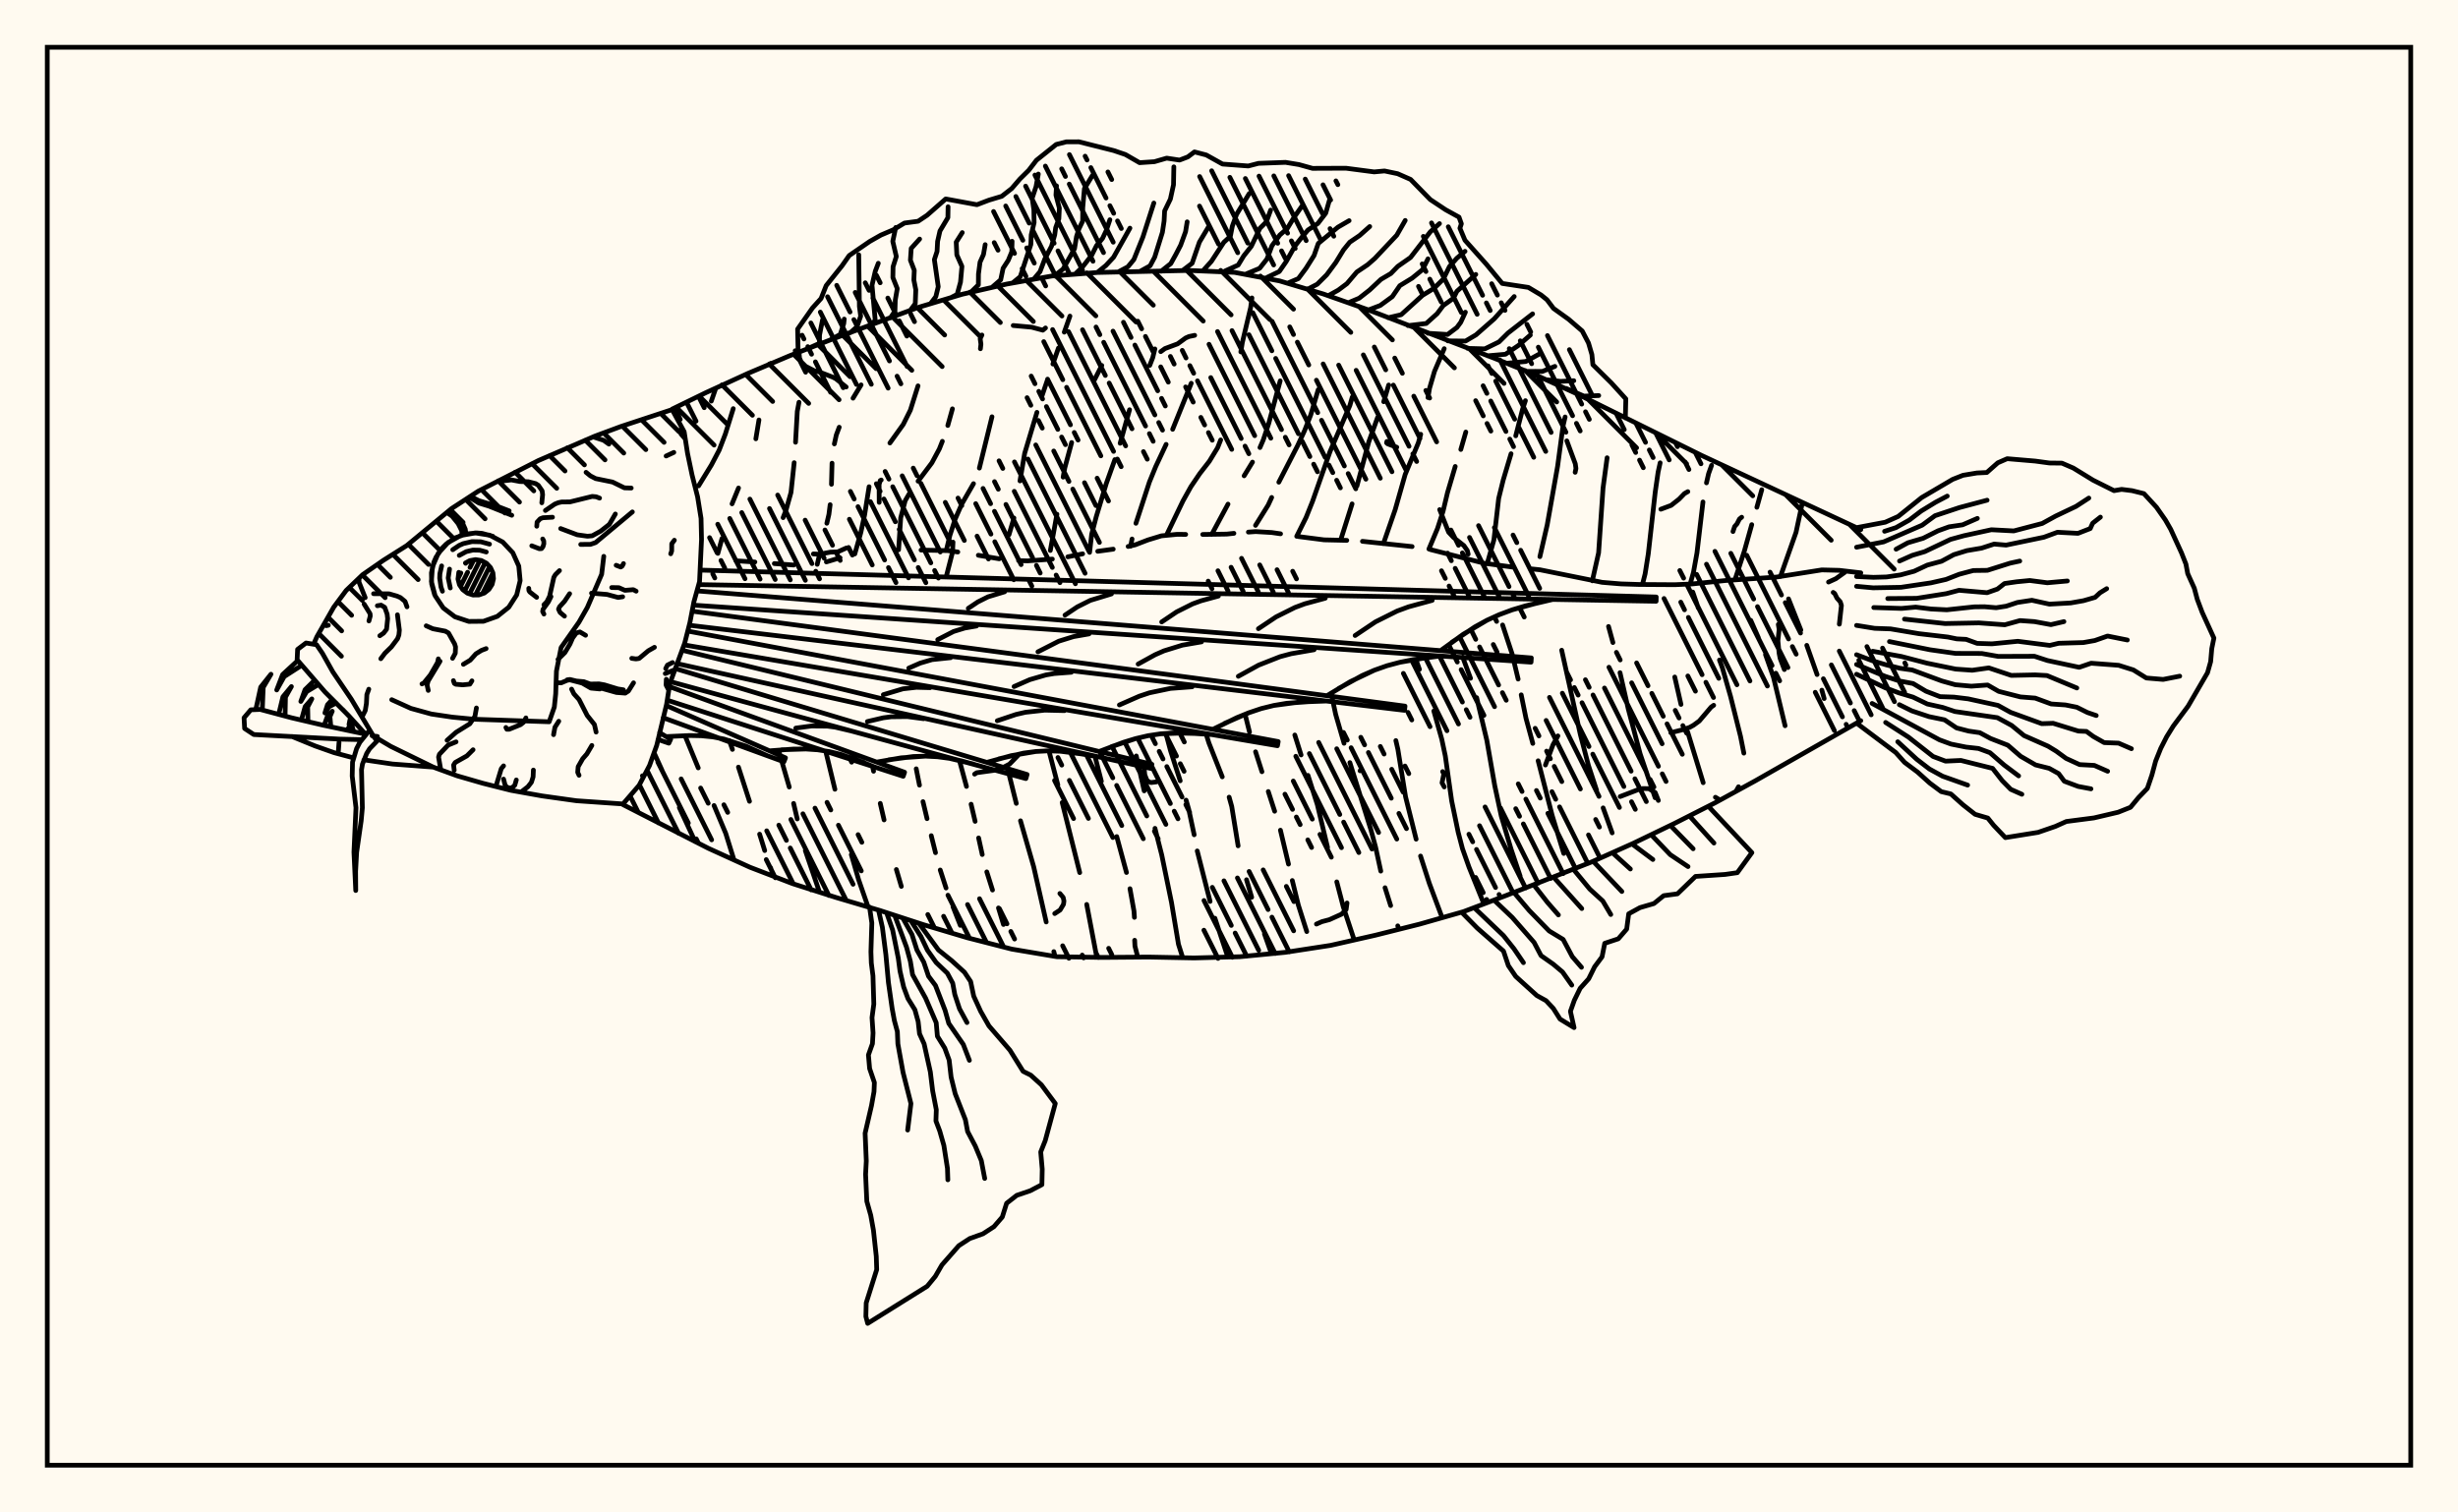 <svg xmlns="http://www.w3.org/2000/svg" width="520" height="320"><rect x="0" y="0" width="520" height="320" fill="floralwhite"/><rect x="10" y="10" width="500" height="300" stroke="black" stroke-width="1" fill="none"/><path stroke="black" stroke-width="1" fill="none" stroke-linecap="round" stroke-linejoin="round" d="
M 142.19 86.56 149.39 83.05 158.19 79.02 167.1 75.25 176.12 71.74 194.28 65.03 203.55 62.26 212.98 60.1 222.51 58.4 232.16 57.65 251.51 57.22 261.18 57.63 270.69 59.43 279.96 62.2 289.09 65.42 316.19 75.82 325.16 79.46 333.96 83.49 359.98 96.36 393.66 112.06 
M 393.66 152.48 371.36 165.19 362.86 169.84 354.24 174.22 345.52 178.43 336.69 182.38 318.67 189.45 309.62 192.88 300.31 195.53 290.93 197.88 281.49 200.02 271.92 201.49 262.29 202.42 252.62 202.68 242.94 202.49 233.26 202.57 223.59 202.42 214.04 200.81 204.67 198.41 195.39 195.65 186.19 192.65 176.91 189.9 167.69 186.96 158.66 183.49 149.85 179.48 131.8 170.24 
M 155.66 118.65 159.7 118.91 
M 163.81 119.24 167.91 119.55 
M 174.82 118.89 177.72 118.02 
M 194.85 116.38 200.53 116.5 202.63 116.79 
M 206.97 117.48 211.39 118.23 
M 215.48 118.62 217.4 118.67 222.63 118.29 
M 225.9 117.81 229.04 117.18 
M 232.23 116.64 235.51 116.19 
M 238.66 115.62 240.17 115.27 242.85 114.24 245.71 113.37 249.03 113.05 250.84 113.07 
M 254.44 113.08 259.52 113 261.04 112.84 
M 264.1 112.58 265.64 112.47 269.04 112.67 270.91 112.94 
M 274.68 113.52 280.12 114.22 284.92 114.33 
M 288.23 114.53 298.74 115.64 
M 302.59 116.27 314 119.17 319.97 119.98 
M 323.82 120.35 325.77 120.55 338.94 123.21 342.92 123.54 346.72 123.66 354.31 123.71 357.96 123.55 364.98 122.83 375.78 122.1 385.41 120.58 389.1 120.67 393.66 121.2 
M 138.37 159.27 140.05 162.96 
M 143.72 170.87 147.07 178.08 
M 151.43 82.12 150.48 84.87 
M 144.91 155.65 147.72 162.47 
M 151.06 170.43 153.53 176.32 155.28 181.95 
M 155.12 86.46 153.45 91.83 152.14 95.25 150.51 98.36 147.79 102.8 
M 154.29 156.68 154.95 158.56 
M 156.22 162.3 158.56 169.54 
M 160.7 176.49 161.78 179.96 
M 163 183.54 163.67 185.41 
M 160.56 88.85 159.9 92.84 
M 156.24 103.25 154.87 106.6 
M 152.73 113.96 151.87 117.08 
M 164.88 159.31 166.97 166.52 
M 167.89 169.99 168.66 173.27 
M 170.37 179.96 173.37 188.77 
M 169.03 85.11 168.67 87.04 168.3 93.57 
M 168.01 97.89 167.34 104.18 166.32 107.83 165.67 109.52 
M 174.67 158.9 176.63 166.99 
M 180.1 180.81 181.64 186.11 183.65 191.9 
M 182.17 81.43 180.46 84.25 
M 177.54 90.39 176.92 92.04 176.51 93.92 
M 176.02 98 175.9 102.46 
M 175.62 106.78 175.36 108.83 174.92 110.71 
M 173.25 117.86 172.89 119.4 
M 184.58 162.1 184.81 163.18 
M 186.22 169.98 187.03 173.47 
M 189.63 183.97 190.68 187.54 
M 194.21 81.64 192.59 86.78 191.09 89.79 188.26 93.73 
M 183.86 102.98 182.92 108.9 182.11 112.68 180.84 117.2 
M 193.83 162.66 194.52 166.12 
M 195.26 169.61 196.12 173.21 
M 197.01 176.81 197.91 180.41 
M 198.91 184.07 200.14 187.88 
M 201.61 191.84 203.16 195.79 
M 201.49 86.5 200.51 90.02 
M 199.36 93.37 198.72 94.99 197.14 97.93 194.22 101.81 
M 192.34 104.49 191.5 105.93 190.55 109.55 190.1 116.32 
M 202.97 160.89 204.46 166.39 
M 205.44 170.15 206.29 173.78 
M 207.03 177.29 207.8 180.8 
M 208.76 184.47 209.97 188.31 
M 211.23 192.1 212.29 195.6 
M 209.86 88.18 207.19 99.04 
M 205.95 102.33 203.46 106.66 202.07 109.83 200.95 113.29 200.19 116.47 
M 213.12 162.45 215 169.98 
M 215.89 173.66 218.68 183.38 221.33 195.07 
M 222.94 201.34 223.2 202.36 
M 226.35 66.88 225.15 70.28 
M 223.92 73.63 222.74 77.02 
M 221.58 80.41 220.43 83.79 
M 219.37 87.24 216.77 95.92 215.78 101.75 
M 214.5 109.59 213.46 113.13 
M 221.91 158.87 223.79 166.06 
M 224.71 169.8 228.42 184.62 
M 229.9 191.36 232.03 202.55 
M 233.09 77.32 231.55 80.35 
M 226.71 93.63 225.26 99.01 224.91 100.95 
M 223.6 108.79 222.2 116.47 
M 231.64 159.99 233 165.3 
M 236.25 177 238.31 184.6 
M 239.05 188.03 239.9 192.77 239.99 194.09 
M 240.04 198.94 240.1 200.17 240.7 202.51 
M 244.32 73.82 243.87 75.66 243.23 77.31 
M 238.96 86.69 236.97 93.79 
M 235.85 97.24 234.04 102.3 231.9 109.37 230.95 113.03 230.51 116.87 
M 240.38 159.94 242.06 167.33 
M 244.34 175.26 245.77 180.88 247.84 190.96 249.31 199.78 250.21 202.63 
M 252.01 81.09 248.08 90.83 
M 246.7 94.02 244.5 98.71 243.16 101.99 240.31 110.72 
M 239.49 114.04 239.19 115.57 
M 246.65 155.18 247.64 158.87 249.68 165.2 
M 250.92 169.29 251.49 171.27 252.63 176.62 
M 253.28 180.04 256 190.72 
M 257.02 194.27 259.75 202.49 
M 264.85 63.03 264.58 65.06 262.82 72.48 262.5 74.45 
M 258.24 93.08 257.59 94.73 255.84 97.6 253.81 100.21 251.93 102.99 250.26 105.99 246.8 113.18 
M 255.16 155.33 255.76 157.22 258.58 164.36 
M 260.03 168.66 260.58 170.63 261.93 178.96 
M 263.71 186.13 264.8 189.84 
M 267.5 197.6 268.98 201.78 
M 270.83 80.58 268.4 89.61 267.25 93.07 266.55 94.69 
M 264.97 97.77 263.2 100.67 
M 259.79 106.66 256.34 113.08 
M 263.4 151.12 264.34 154.88 
M 265.62 159.06 266.97 163.28 
M 268.31 167.47 269.66 171.64 
M 270.88 175.65 272.59 182.83 
M 273.39 186.3 274.67 191.5 276.45 197.1 
M 278.87 82.45 277.3 87.76 276 91.08 274.53 94.26 270.54 102.02 
M 269.03 105.25 268.28 106.87 265.61 111.16 
M 273.92 155.51 275.25 159.73 
M 276.71 164.05 278.69 170.25 280.85 179.29 
M 282.8 186.58 284.18 191.88 286.49 198.88 
M 286.08 84.01 285.57 85.79 281.37 95.55 277.67 106.08 276.3 109.5 274.32 113.47 
M 281.61 146.64 282.57 151.16 284.34 157.26 
M 285.57 161.35 290.01 175.52 291.01 179.23 292.11 184.31 
M 293.01 187.82 294.2 191.6 
M 295.7 195.89 295.96 196.62 
M 293.78 81.46 292.73 85 
M 291.43 88.34 289.57 93.49 287.06 102.85 
M 286.04 106.61 283.61 114.3 
M 295.3 156.69 295.73 158.55 297.35 168.57 299.59 177.55 
M 300.52 181.12 302.37 186.87 305.1 194.17 
M 305.53 73.77 303.47 78.58 302.43 82.14 302.09 84.11 
M 300.56 91.88 300.05 93.7 297.27 100.39 295.15 107.85 292.66 115.03 
M 299.52 139.48 300.29 141.62 
M 303.33 150.43 305.01 156.39 305.76 159.93 307.11 169.47 308.48 176.08 309.39 179.55 310.77 183.45 313.81 190.97 
M 310.1 91.41 309.04 95.1 
M 307.86 98.69 306.22 104.25 305.29 108.16 304.11 111.82 302.29 116.16 
M 309.43 139.02 311.1 143.51 
M 312.39 147.6 314.54 156.61 316.22 166.23 317.61 172.7 319.69 179.71 321.6 185.38 
M 322.71 84.77 322.12 86.53 320.66 92.21 
M 319.67 96 318.01 101.57 317.05 105.46 316.04 114.23 314.62 119.28 
M 317.88 132.23 319.89 138.34 321.17 143.68 
M 321.82 147.01 322.83 151.97 324.27 157.29 
M 325.4 160.96 328.38 172.57 330.82 180.57 
M 331.11 88.22 330.66 90.16 329.52 98.64 327.32 111.05 325.77 117.78 
M 330.38 137.57 334.33 155.41 336.04 161.94 337.77 167.21 
M 339.15 170.93 341.06 176.22 
M 339.99 96.85 339.13 103.25 338.19 116.96 336.86 122.89 
M 340.29 132.55 341.22 135.95 
M 342.72 142.32 344.47 150.02 346.97 159.47 350.15 168.79 
M 351.21 97.92 350.78 99.88 350.17 104.1 348.7 117.19 348.03 121.42 347.46 123.67 
M 354.3 143.24 355.62 149.04 
M 357.04 154.89 360.32 165.6 
M 362.09 98.46 361.46 100.21 361.01 102.16 
M 360.27 106.2 359 116.98 358.26 121.09 357.55 123.59 
M 358.11 125.26 359.28 128.64 
M 363.76 139.64 364.39 141.35 366.1 147.33 368.22 155.82 368.92 159.35 
M 372.71 103.61 371.67 107.33 
M 370.59 111 369.02 116.61 367.03 122.68 
M 370.38 131.25 372.01 134.95 
M 373.5 138.5 375.18 143.27 377.64 153.55 
M 381.21 106.77 379.96 112.62 376.65 122 
M 378.37 126.71 380.98 133.3 
M 382.23 136.54 384.41 142.72 
M 385.42 146.02 385.91 147.8 
M 368.46 109.43 367.99 109.81 367.47 110.83 366.97 111.4 366.62 112.46 
M 252.74 70.95 251.53 71.2 250.83 71.51 249.13 72.75 246.45 73.75 245.56 74.4 
M 287.72 163.08 287.84 162.97 
M 264.43 65.69 264.12 67.14 
M 357.07 104.02 356.35 104.43 355.23 105.59 353.53 106.93 351.36 107.74 
M 389.12 132.06 389.56 128.09 389.31 127.32 388.62 126.55 388.13 125.56 387.82 125.34 
M 214.35 68.87 218.26 69.23 220.62 69.86 221.18 69.39 
M 362.54 149.22 361.99 149.61 359.49 152.55 358.27 153.44 357.44 153.9 355.84 154.43 353.46 155.02 
M 305.54 166.5 305.07 165.63 305.45 163.75 305.2 163.25 
M 244.66 165.43 243.5 165.57 243 165.39 242.61 165.03 242.19 163.94 241.95 161.68 
M 172.07 117.2 173.36 117.26 175.69 116.82 177.21 116.77 179.05 115.94 
M 200.24 121.77 201.51 116.84 201.61 114.7 
M 362.9 168.68 363.89 169.27 
M 367.25 167.44 367.79 166.46 
M 207.41 73.79 207.52 72.81 207.36 71.66 207.73 70.88 
M 278.5 195.51 279.66 195 281.24 194.58 283.81 193.42 284.78 192.43 284.97 191.05 
M 310.6 117.25 310.42 116.49 309.69 115.44 307.5 113.71 306.46 112.6 304.57 107.82 
M 223.13 193.29 224.27 192.54 224.99 191.33 225.08 190.63 224.92 189.87 224.22 189.04 
M 342.76 168.53 346.68 167.03 347.54 166.84 348.82 166.86 350.17 167.69 350.83 169.36 
M 377.49 141.66 376.6 139.32 376.38 138.21 376.12 135.57 376.39 133.17 376.21 132.11 
M 390.28 121.08 388.38 122.44 386.83 123.15 
M 329.58 155.7 328.55 157.56 326.94 161.86 
M 333.23 99.93 333.4 99.12 333.26 98.12 331.47 93.28 
M 295.5 94.63 293.56 93.91 293.33 93.69 293.4 93.4 
M 179.01 81.88 176.83 80.13 176.17 79.79 173.44 78.74 172.32 78.47 170.36 77.46 169.58 76.77 169.14 75.76 169.03 74.5 
M 215.4 159.79 213.58 161.66 212.03 162.47 210.43 162.97 206.62 163.49 206.18 163.79 
M 186 106.29 185.98 102.5 186.22 101.67 186.43 101.56 
M 163.08 76.86 163.08 76.86 
M 168.85 74.55 168.74 69.63 171.89 65.15 173.7 63.15 174.78 60.43 178.13 56.24 179.65 54.07 184 51.08 186.36 49.74 189 48.61 191.35 47.19 194.23 46.81 196.12 45.55 200.07 42.09 206.68 43.31 209.2 42.35 211.93 41.53 214.03 39.89 215.76 37.88 217.64 36.02 219.26 33.91 223.45 30.56 225.58 30.01 228.24 30 235.59 31.85 238.08 32.69 241.08 34.42 244.22 34.21 246.82 33.46 249.54 33.87 251.29 33.2 252.7 32.14 255.19 32.79 258.63 34.71 264.07 35.12 266.25 34.56 271.95 34.35 274.8 34.82 277.67 35.62 284.74 35.59 290.71 36.37 292.9 36.17 295.67 36.75 298.42 37.96 302.58 42.22 305.83 44.38 308.66 45.94 309.16 47.34 308.85 48.28 309.92 50.83 314.41 55.86 317.8 59.97 323.34 60.81 326.02 62.41 327.27 63.42 328.65 65.25 331.85 67.55 334.73 70.03 336.05 72.56 336.77 75.01 336.98 77.16 340.88 81.01 343.95 84.39 343.85 88.43 
M 340.56 86.78 340.56 86.78 
M 167.26 75.19 167.27 75.19 
M 168.51 74.69 168.22 74.21 
M 171.44 73.51 173.35 72.65 173.38 70.88 174.01 67.69 
M 175.66 71.91 177.76 70.76 178.5 68.45 178.6 67.51 
M 179.89 70.39 181.29 69.14 182.08 66.9 181.81 64.83 181.67 53.91 
M 184.13 68.86 185.16 67.79 184.48 60.35 185.17 57.38 185.81 55.7 
M 188.35 67.27 189.33 65.83 189.4 63.49 189.82 61.06 188.89 58.72 188.93 56.44 189.62 54.27 188.87 51.06 189.49 48.13 
M 192.56 65.68 193.63 64.24 193.74 61.31 193.33 59.23 193.42 57.19 192.6 55.05 192.77 52.55 194.55 50.58 
M 196.84 64.26 197.98 62.76 198.49 60.65 197.67 54.93 198.24 53.19 198.35 51.08 198.85 48.87 200.53 46.05 200.57 43.75 
M 201.15 62.98 202.49 62.29 203.2 59.68 203.5 56.35 202.42 53.93 202.29 51.23 203.57 49.21 
M 205.48 61.74 206.98 60.27 207 57.98 207.33 55.47 208.06 53.84 208.42 51.76 
M 209.88 60.78 211.7 59.2 212.21 56.76 213.3 55.08 214.05 53.26 214.11 51.05 
M 214.28 59.82 215.84 58.54 218.08 51.72 218.16 49.69 218.77 47.1 218.72 44.4 218.36 41.93 219.18 39.48 219.66 36.82 
M 218.72 59.03 220.02 57.48 221.04 54.78 222.46 52.08 223.13 49.69 223.33 48.18 224 46.32 224.11 44.04 223.39 41.28 223.51 39.31 
M 223.16 58.3 224.9 56.92 227.32 52.62 227.74 50.06 228.26 48.41 229.04 46.79 229.06 43.93 229.41 39.91 231.11 37.12 
M 227.64 57.81 229 56.5 230.96 53.99 231.96 51.99 233.25 50.43 234.05 48.74 234.8 46.49 
M 232.14 57.65 233.95 56.18 235.58 54.43 239.04 48.27 
M 236.64 57.5 238.6 56.46 239.87 54.92 241.79 50.14 244.1 42.96 
M 241.15 57.44 243.31 56.24 244.28 54.41 245.91 49.16 246.27 46.77 246.38 44.63 247.6 42.12 248.26 39.09 248.33 35.3 
M 245.65 57.39 247.69 55.76 248.74 53.86 249.77 51.88 250.81 49.03 251.15 46.94 
M 250.15 57.26 252.2 55.7 253.74 51.23 255.59 48.12 
M 254.65 57.11 256.28 55.29 258.91 51.26 260.28 50.01 260.71 47.84 261.6 45.36 264.28 40.95 
M 259.15 57.34 261.94 56.08 263.11 54.15 264.72 52.11 266.54 48.3 267.91 46.94 268.81 44.45 
M 263.61 57.97 266.48 56.77 268.03 54.8 269.09 51.99 270.75 49.72 272.33 48.35 273.72 46.05 275.43 43.61 
M 268.06 58.69 270.64 57.45 272.1 55.34 273.97 52.02 275.49 50.08 276.71 48.66 278.8 47.28 280.46 45.11 281.32 42.11 
M 272.39 59.92 274.67 58.95 276.29 56.77 278 54.05 278.89 51.5 283.05 48.06 285.41 46.69 
M 276.73 61.14 278.66 60.14 280.67 58.14 282.6 55.53 284.23 52.87 285.55 51.24 287.63 49.83 289.77 47.93 
M 281 62.56 283.12 61.38 284.95 60.01 287.04 57.55 289.33 56.01 290.86 54.67 295.49 49.76 297.28 46.64 
M 285.25 64.05 287.54 63.09 289.77 61.34 292.14 59.11 294.23 57.88 295.71 56.36 298.4 54.48 302.58 49.06 304.53 47.31 
M 289.49 65.58 291.99 64.63 294.55 62.76 296.14 60.44 298.74 58.85 300.93 57.06 302.1 54.76 
M 293.68 67.23 296.43 66.58 300.95 62.48 303.33 61.03 305.34 59.05 306.63 56.41 308.18 54.65 309.93 53.17 
M 297.87 68.89 301.73 68.44 304.03 66.37 305.32 64.65 307.48 63.11 308.21 61.63 312.21 58.06 
M 302.07 70.51 306.24 70.77 308.22 69.28 309.02 68.2 310.01 66.05 
M 306.28 72.12 310.04 72.16 312.25 70.85 316.11 67.46 320.34 62.74 
M 310.49 73.71 314.12 73.81 317.12 72.34 319.02 70.46 324.23 66.41 
M 314.71 75.28 318.49 74.95 321.2 73.11 323.75 70.89 
M 318.94 76.84 322.8 76.48 325.73 74.86 
M 323.09 78.58 326.28 78.59 328.94 77.52 
M 327.23 80.35 330.16 80.69 332.95 80.55 
M 331.34 82.19 335.09 83.81 338.22 83.69 
M 335.38 84.2 339.98 86.48 
M 148.15 120.62 350.38 126.31 350.36 127.21 147.82 123.69 
M 147.45 125.02 323.96 139.2 323.9 140.1 146.67 128.03 
M 146.42 129.31 297.24 149.4 297.13 150.29 145.81 132.29 
M 145.5 133.52 270.41 156.9 270.25 157.78 144.71 136.44 
M 144.3 137.57 243.69 161.71 243.49 162.59 143.28 140.41 
M 142.89 141.46 217.28 163.86 217.03 164.73 141.86 144.23 
M 141.61 145.27 191.37 163.39 191.08 164.24 141.16 148.14 
M 140.95 149.27 166.17 160.34 165.84 161.18 140.29 151.85 
M 139.53 155.01 141.88 156.42 141.5 157.24 139.21 156.46 
M 328.49 126.83 322.74 128.18 319.93 129.02 317.21 130.03 314.57 131.23 309.55 134.2 304.75 137.66 
M 304.67 138.79 298.96 139.56 296.17 140.12 293.43 140.85 290.77 141.79 285.65 144.23 280.71 147.2 
M 280.57 148.32 274.96 148.53 269.48 149.26 266.81 149.92 264.2 150.8 261.63 151.85 256.58 154.31 
M 256.38 155.42 250.91 155.07 245.52 155.26 242.87 155.66 240.25 156.27 237.66 157.06 232.53 159 
M 232.28 160.11 227 159.21 224.36 158.95 221.74 158.86 219.13 159 213.93 159.88 208.77 161.3 
M 208.46 162.39 203.4 160.98 200.87 160.45 198.33 160.11 195.77 159.98 190.63 160.34 185.46 161.24 
M 185.09 162.31 180.31 160.4 175.45 159.02 172.97 158.64 170.46 158.47 167.92 158.48 162.79 158.86 
M 162.37 159.91 157.82 157.87 153.17 156.37 150.79 155.91 148.37 155.67 145.91 155.62 140.93 155.85 
M 325.6 127.47 319.93 129.02 317.21 130.03 314.57 131.23 312.02 132.63 307.14 135.89 
M 302.99 127.02 297.98 128.39 295.57 129.28 290.99 131.57 286.68 134.46 
M 280.37 126.57 276.03 127.75 273.94 128.53 269.96 130.52 266.22 133.02 
M 257.76 126.11 254.07 127.12 252.3 127.77 248.93 129.46 245.76 131.59 
M 235.14 125.66 230.67 127.02 227.9 128.41 225.3 130.15 
M 212.53 125.21 209.03 126.27 206.87 127.35 204.84 128.71 
M 301.8 139.14 296.17 140.12 293.43 140.85 290.77 141.79 288.18 142.92 283.17 145.68 
M 278 137.47 273.15 138.31 270.8 138.94 266.28 140.72 261.97 143.09 
M 254.19 135.8 250.13 136.5 246.25 137.7 244.38 138.52 240.78 140.5 
M 230.39 134.12 227.12 134.69 223.99 135.66 219.58 137.91 
M 206.58 132.45 204.1 132.88 201.73 133.61 198.38 135.33 
M 277.75 148.39 272.19 148.8 269.48 149.26 266.81 149.92 264.2 150.8 259.09 153.04 
M 252.21 145.31 247.62 145.65 243.18 146.58 241.02 147.3 236.81 149.15 
M 226.66 142.23 223.04 142.5 221.28 142.8 217.85 143.8 214.53 145.26 
M 201.11 139.15 197.18 139.56 194.67 140.3 192.25 141.36 
M 253.64 155.21 248.2 155.07 245.52 155.26 242.87 155.66 240.25 156.27 235.09 157.99 
M 225.2 150.35 221.03 150.25 216.94 150.7 214.94 151.16 210.98 152.49 
M 196.76 145.5 193.86 145.42 191.02 145.74 186.87 146.98 
M 229.63 159.62 224.36 158.95 221.74 158.86 219.13 159 216.53 159.34 211.35 160.55 
M 195.38 152.06 191.95 151.61 188.55 151.65 186.86 151.87 183.5 152.66 
M 205.93 161.65 200.87 160.45 198.33 160.11 195.77 159.98 193.2 160.06 188.05 160.75 
M 179.97 154.63 176.68 153.85 175.03 153.63 171.7 153.6 168.35 154.05 
M 182.71 161.32 177.9 159.62 175.45 159.02 172.97 158.64 170.46 158.47 165.36 158.63 
M 194.4 195.35 198.53 200.99 201.37 203.28 204.04 205.71 205.34 207.66 205.99 210.75 207.47 213.99 209.22 217.06 213.65 222.19 216.44 226.67 218.05 227.47 220.31 229.52 223.25 233.48 221.12 241.34 220.17 243.72 220.49 247.38 220.42 250.64 217.94 251.94 215.09 252.91 212.95 254.59 212.04 257.49 210.27 259.54 207.96 261.04 205.15 262.05 202.84 263.56 199.27 267.63 197.87 270.05 196.15 272.14 183.56 280 183.18 278.53 183.25 275.67 185.47 268.62 185.38 265.82 184.78 260.29 184.21 257.12 183.38 254.17 183.12 248.46 183.27 245.64 183.02 239.76 184.37 233.92 184.9 230.97 184.98 229.04 183.97 226.08 183.72 223.2 184.57 220.82 184.7 218.56 184.48 215.3 184.86 212.44 184.68 206.46 184.33 203.74 184.25 201.36 184.44 195.28 183.96 191.92 
M 192.69 194.79 194.83 198.15 196.2 201.03 198.04 203.63 200.42 205.91 201.55 208.02 201.99 210.41 202.99 213.44 204.57 216.35 
M 190.98 194.22 192.93 197.72 193.98 201 195.43 203.57 196.43 206.54 197.9 208.5 199.94 213.77 200.72 216.53 203.79 220.98 205.08 224.34 
M 189.27 193.66 191.78 200.41 192.59 203.39 193.06 206.22 195.81 211.17 198.06 216.39 198.31 219.24 199.87 221.76 200.8 224.3 201.21 227.9 202.07 231.39 204.23 236.9 204.7 239.4 206.32 242.47 207.6 245.55 208.32 249.33 
M 187.56 193.1 188.84 196.77 190.04 202.76 190.4 205.47 191.17 208.81 192.08 211.27 193.55 213.65 194.24 216.14 194.53 218.72 195.5 220.85 196.82 226.8 197.31 230.81 198.08 234.8 198 237.17 198.8 239.27 199.68 242.35 200.44 247.21 200.52 249.62 
M 185.85 192.54 186.67 196.19 187.41 201.97 187.95 207.87 188.74 213.41 189.21 215.94 189.84 218.27 189.95 220.86 191.04 226.89 192.71 233.49 192.02 239.09 
M 361.44 170.62 370.62 180.4 367.54 184.64 364.95 185.01 358.69 185.43 354.88 189.11 351.96 189.5 349.9 191.17 346.95 192.03 344.56 193.34 344.13 196.58 342.36 198.63 339.49 199.58 338.92 202.44 337.35 204.55 336.09 207.1 334.29 209.11 333.06 211.63 332.23 213.98 333 217.42 330.03 215.61 328.61 213.36 327.08 211.72 325.12 210.63 320.66 206.59 319.1 204.3 318.07 201.23 312.51 196.35 309.24 193.03 
M 357.41 172.63 362.59 178.37 
M 353.38 174.65 358.19 179.58 
M 349.34 176.63 353.34 180.82 357.11 183.35 
M 345.27 178.56 349.67 181.85 
M 341.2 180.49 344.91 183.86 
M 337.05 182.23 343.11 188.62 
M 332.88 183.94 336.32 188.11 339.08 190.63 340.77 193.49 
M 328.7 185.62 334.63 192.23 
M 324.49 187.23 327.37 190.92 329.69 193.58 
M 320.29 188.84 323.5 192.63 327.72 196.96 330.69 198.76 332.63 202.41 334.57 204.66 
M 316.07 190.44 319.92 194.1 324.54 199.39 326.01 202.18 328.6 204 330.56 205.65 332.52 208.43 
M 311.86 192.03 318.06 197.94 320.29 200.74 322.29 203.68 
M 392.76 111.64 398.83 110.49 401.57 109.27 406.53 105.28 413.1 101.42 415.28 100.56 418.22 100.07 420.32 99.97 422.64 97.92 424.63 97.05 430.54 97.55 433.57 97.96 436.21 97.99 438.62 99.03 442.81 101.6 447.23 103.81 448.84 103.54 451.03 103.81 453.56 104.44 456.21 107.32 458.1 110.02 459.22 111.98 461.5 116.96 462.44 119.34 462.82 121.37 464.21 124.44 464.84 126.8 465.88 129.56 468.36 135 467.91 137.23 467.67 139.99 467.01 142.33 462.9 149.41 459.77 153.62 458.36 155.89 457.12 158.33 456.04 161.02 455.24 163.99 454.28 166.81 452.42 168.74 450.71 170.81 448.1 171.85 442.99 173.05 437.14 173.81 434.82 174.85 431.16 176.11 424.24 177.22 421.76 174.61 420.53 173.08 417.84 172.29 415.27 170.27 412.71 167.98 410.68 167.49 408.24 165.67 405.65 163.34 402.92 161.3 401.06 159.22 392.76 152.99 
M 398.69 112.41 401.08 111.64 403.93 110.03 406.42 108.13 409.45 106.28 411.95 104.96 
M 392.76 115.78 398.49 114.65 406.65 111.11 409.36 109.11 414.52 107.39 420.38 105.83 
M 401.13 116.2 403.61 114.84 406.86 113.88 409.99 112.31 412.34 111.46 415.19 111.04 418.32 109.68 
M 401.85 118.7 404.54 117.5 407.17 116.72 412.65 114.12 415.49 113.34 421.28 112.08 426.02 112.33 432.04 110.75 434.88 109.19 439.19 107.14 441.9 105.38 
M 392.76 121.98 396.33 122.15 399.12 122.07 402.05 121.64 404.95 120.86 407.73 119.56 410.74 118.75 413.32 117.36 416.1 116.5 419.22 115.97 421.86 115.11 424.4 115.33 432.41 113.66 435.26 112.61 439.61 112.84 442.2 111.83 442.71 110.7 444.35 109.41 
M 392.76 124.05 396.27 124.37 402.16 124.26 408.49 123.32 411.7 122.59 414.48 121.5 417.46 120.71 420.44 120.67 425.25 119.15 427.29 118.71 
M 399.36 126.64 405.48 126.59 411.75 125.6 414.44 124.89 420.38 125.4 422.57 124.63 424.06 123.46 426.64 123.09 429.4 122.82 433.11 123.3 437.36 122.92 
M 396.4 128.54 402.28 128.73 405.26 128.45 408.53 128.85 411.86 129.02 417.61 128.4 419.81 128.37 422.3 128.58 424.43 128.25 426.78 127.47 429.85 127 433.56 127.82 438.06 127.57 440.78 127.09 443.23 126.38 444.25 125.43 445.68 124.55 
M 402.9 130.99 411.49 131.93 418.64 131.79 424.12 132.19 427.34 131.3 430.41 131.52 433.88 132.16 436.63 131.52 
M 392.76 132.32 396.59 132.94 399.96 133.06 405.95 134.07 412.06 134.78 413.96 135.17 415.93 135.27 418.27 136.12 421.41 136.22 426.88 135.68 433.64 136.55 435.52 136.1 440.74 135.95 443.16 135.52 445.87 134.57 450.05 135.41 
M 399.72 135.74 408.28 137.47 413.71 138.24 419.25 138.26 422.74 138.88 430.39 138.85 433.15 139.75 439.86 141.19 442.38 140.32 448.21 140.76 451.32 141.74 454.07 143.45 457.62 143.75 461.13 143.06 
M 396.18 137.79 402.24 138.89 407.7 140.32 413.72 141.56 417.24 141.81 420.74 141.31 425.49 142.9 430.53 142.79 433.04 142.93 439.36 145.56 
M 392.76 138.52 396.24 139.84 399.03 140.66 401.94 141.39 404.55 141.76 410.81 144.08 413.64 144.87 417.04 145.18 420.49 144.93 422.82 146.27 427.42 147.45 430.55 147.7 433.93 148.94 436.96 149.15 439.35 149.63 441.6 150.75 443.47 151.39 
M 392.76 140.58 398.85 143.11 401.84 144.08 404.72 144.62 407.46 146.25 410.41 147.39 413.35 147.49 416.38 147.86 422.68 149.24 425.34 150.71 431.94 153.11 434.35 153.03 439.69 154.68 441.39 154.75 442.85 155.82 445.15 157.12 448.19 157.23 450.91 158.41 
M 392.76 142.65 398.81 145.51 401.67 146.58 404.7 147.49 407.73 148.95 411.01 149.68 413.57 150.54 422.55 151.84 425.57 153.48 428.19 155.63 433.26 157.87 435 158.93 437.09 160.46 439.95 161.77 443.06 161.94 445.88 163.18 
M 401.81 149.09 404.47 150.41 408.09 151.62 411.38 152.3 413.91 154.01 416.48 154.68 418.83 155.02 421.12 156.25 424.77 157.67 427.47 160.01 430.64 161.84 433.51 162.56 435.51 163.67 436.71 165.29 439.65 166.39 442.35 166.9 
M 396.05 148.83 410.3 156.53 412.75 157.43 415.94 158.07 418.56 158.36 420.98 159.25 423.97 161.85 427.05 164.16 
M 398.91 152.85 403.75 155.96 408.95 160.05 411.59 161.04 414.83 160.89 421.54 162.57 423.57 165.16 425.39 167.01 427.74 168.05 
M 401.48 156.94 405.49 160.64 408.17 162.7 410.96 164.23 416.26 166.11 
M 66.34 136.31 67.03 134.73 70.6 128.47 73.24 124.92 76.72 121.59 81.12 118.54 86.05 115.43 95.5 107.62 101.2 103.91 113.88 97.45 125.84 92.28 131.39 90.22 142.19 86.66 144.74 91.35 145.45 95.91 146.41 100.5 147.58 105.12 148.31 109.68 148.41 114.16 147.99 123.05 146.79 127.37 145.95 131.73 144.85 136.07 141.71 144.61 141.02 149 138.94 157.68 137.41 161.96 135.21 166.15 131.8 170.1 121.95 169.42 114.68 168.4 108.1 167.22 102.18 165.73 96.75 164.16 91.65 162.3 82.68 157.92 78.99 155.73 
M 74.01 151.7 72.47 150.1 
M 127.73 117.71 127.28 121.51 124.25 128.53 122.48 131.64 118.7 137.01 117.72 141.99 117.56 146.81 117.27 149.6 116.18 152.71 100.23 152.17 95.68 151.73 91.25 151.07 86.93 149.88 82.87 148.04 
M 77.32 155.33 73.71 151.37 68.77 146.42 62.86 139.59 62.96 137.39 64.74 136.04 66.97 136.41 68.21 138.23 70.42 142.17 74.31 147.91 79.01 155.76 
M 76.52 156.49 71.82 156.38 53.69 155.41 51.75 154.13 51.63 151.86 53.06 150.18 55.05 150.1 61.68 151.87 68.43 153.45 77.43 155.35 
M 92.05 126.04 91.26 123.04 91.48 119.95 92.7 117.09 94.78 114.79 97.49 113.29 100.55 112.75 103.61 113.23 106.35 114.68 108.48 116.94 109.75 119.77 110.04 122.85 109.31 125.87 107.63 128.48 105.21 130.41 102.28 131.45 99.18 131.48 96.24 130.5 93.77 128.62 92.05 126.04 
M 91.93 125.78 91.32 123.53 91.27 121.2 91.79 118.93 92.26 117.86 93.58 115.93 94.4 115.11 96.33 113.79 98.52 112.99 100.83 112.75 102 112.85 104.25 113.46 
M 93.6 125.09 93.29 124.19 93.02 122.33 93.06 121.38 93.43 119.73 
M 95.78 116.31 97.15 115.39 98.02 115.01 99.85 114.59 101.74 114.63 103.56 115.13 
M 95.26 124.4 94.82 122.29 95.1 120.41 
M 97.16 117.51 98.64 116.71 100.04 116.38 101.48 116.41 102.87 116.79 
M 97.2 123.72 96.89 122.52 97.06 121.09 
M 98.46 119.12 99.38 118.62 100.6 118.4 101.83 118.59 102.92 119.17 103.77 120.08 104.28 121.21 104.4 122.44 104.11 123.65 103.44 124.69 102.47 125.47 101.3 125.88 100.06 125.89 98.88 125.5 97.89 124.75 97.2 123.72 
M 98.59 119.06 98.52 119.19 
M 97.5 121.23 96.89 122.44 
M 100.23 118.47 99.43 120.06 
M 98.93 121.07 97.43 124.06 
M 101.54 118.55 98.29 125.05 
M 102.65 119.03 99.34 125.65 
M 103.58 119.87 100.58 125.89 
M 104.28 121.19 102.07 125.61 
M 67.43 134.03 72.23 138.84 
M 69.39 130.58 72.28 133.48 
M 71.49 127.28 74.39 130.18 
M 73.9 124.29 76.65 127.03 
M 76.66 121.64 81.48 126.46 
M 79.85 119.42 82.58 122.15 
M 83.11 117.28 88.46 122.63 
M 86.39 115.16 90.65 119.42 
M 89.37 112.73 92.88 116.24 
M 92.33 110.28 96.1 114.06 
M 95.27 107.82 97.97 110.52 
M 98.51 105.66 102.62 109.77 
M 101.84 103.58 106.81 108.55 
M 105.39 101.73 109.9 106.23 
M 108.97 99.9 112.93 103.86 
M 112.57 98.1 117.78 103.31 
M 116.27 96.39 119.53 99.65 
M 120.02 94.73 123.64 98.36 
M 123.82 93.13 127.99 97.3 
M 127.69 91.59 131.96 95.86 
M 131.64 90.14 136.63 95.13 
M 135.73 88.83 140.49 93.59 
M 139.82 87.51 143.67 91.36 
M 125.14 125.5 128.42 125.77 130.77 126.41 131.73 126.26 
M 134.03 144.47 132.94 146.21 132.27 146.65 130.41 146.51 127.21 145.61 126.15 145.53 
M 129.41 124.31 130.93 124.34 132.2 124.9 133.98 124.76 134.58 125.08 
M 105.77 101.81 108.2 101.54 110.01 101.88 111.75 101.92 113.3 102.31 113.88 102.67 114.69 103.85 114.79 104.66 114.62 106.38 
M 94.54 108.43 95.66 109.22 96.93 110.79 97.67 112.26 97.75 112.92 
M 133.78 108.31 126 114.8 124.92 115.17 122.85 115.19 
M 93.09 139.91 90.57 144.09 90.35 144.93 90.6 146.08 
M 96.09 162.98 95.96 161.87 96.3 161.32 98.77 159.93 100.08 158.63 
M 111.26 151.89 110.79 152.79 110.13 153.32 107.71 154.3 107.23 154.3 107.03 153.92 
M 112.84 162.93 112.78 164.37 112.42 165.52 111.68 166.46 110.21 167.6 
M 142.27 140.18 141.2 140.72 140.83 141.45 
M 117.11 155.44 117.4 153.87 118.21 152.6 
M 95.92 144.01 96.12 144.59 96.4 144.77 97.89 144.9 99.4 144.75 99.84 144.05 
M 142.8 141.68 140.74 142.51 
M 128.82 93.96 127.7 93.16 125.48 92.43 
M 77.03 127.81 78.29 129.85 78.33 130.33 78.05 131.38 
M 131.88 145.95 130.69 145.76 127.87 144.9 126.73 144.7 124.88 144.73 123.51 144.23 121.94 144.09 120.57 143.76 119.99 143.84 
M 130.18 108.75 128.92 110.93 127.09 112.37 125.29 113.36 124.28 113.45 122.12 113.15 118.61 111.83 
M 142.55 95.72 140.92 96.48 
M 109.23 165.02 108.9 166.16 108.3 166.68 107.75 166.73 107.23 166.54 106.86 166.12 106.53 164.84 
M 92.73 139.4 92.57 140.16 91.06 142.78 89.65 144.52 89.27 144.7 
M 99.26 105.17 101.33 106.44 103.45 107.09 108.27 109.02 
M 141.49 146.04 140.91 144.94 140.96 143.72 
M 120.51 125.61 119.44 127.21 118.37 128.39 118.16 128.89 118.48 129.58 119.42 130.36 
M 135.9 164.14 136.11 164.43 
M 99.53 105 101.28 105.92 105.52 107.24 107.72 108.09 
M 97.84 110.63 98.43 111.95 98.59 113.09 
M 77.26 126.45 75.94 123.15 75.97 122.3 
M 116.88 109.43 114.86 109.54 114.28 109.76 113.62 110.47 113.55 111.34 
M 142.44 87.14 142.44 87.12 
M 142.66 114.3 142.11 115.05 142.1 116.58 141.89 117.17 
M 94.58 156.63 96.46 154.96 99.39 153.14 100.47 151.57 100.79 149.79 
M 69.46 132.29 69.04 132.38 68.44 132.23 
M 86.1 128.39 85.69 127.25 84.72 126.44 83.99 126.12 82.32 125.64 79.03 125.61 
M 133.54 103.26 132.1 103.22 129.59 101.99 126.02 101.26 124.9 100.68 123.98 99.93 
M 76.58 151.71 77.27 150.34 77.52 148.82 77.61 146.95 78.02 145.82 
M 80.56 139.37 81.42 138.22 82.8 136.87 84.11 135.13 84.39 134.34 84.49 133.32 84.08 130.08 
M 126.84 105.39 126.12 105.11 125.29 105.03 120.58 106.19 118.8 106.21 118.1 106.36 117.36 106.66 115.38 108.01 
M 93.25 162.89 92.78 160.18 92.96 159.58 94.79 157.65 96.48 156.96 
M 122.5 164.03 122.21 163.41 122.31 162.22 123.27 160.53 124.15 159.52 125.21 157.72 
M 90.17 132.41 91.57 133.03 94.2 133.54 94.88 133.92 96.18 136.24 96.37 136.86 96.32 138.21 95.74 139.28 
M 126.11 154.89 125.75 153.29 124.22 151.37 122.5 148 121.41 146.8 120.92 145.8 
M 144.98 92.87 144.06 91.81 144.17 90.3 
M 133.65 139.29 134.52 139.41 135.2 139.32 137.15 137.69 138.45 136.95 
M 102.84 137.23 101.85 137.61 100.69 138.33 99.47 139.68 98.03 140.55 
M 80.35 134.51 81.15 133.95 81.78 133.14 82.01 130.88 81.9 129.93 81.39 128.5 80.62 128.03 79.83 128.16 
M 131.9 119.24 131.62 119.79 131.31 119.97 130.35 119.6 
M 118.36 120.73 117.5 121.58 117.17 122.13 116.27 126.15 115.68 127.33 115.07 127.95 
M 123.88 134.41 122.68 133.7 121.94 133.91 121.15 134.97 120.58 136.28 119.51 138.07 118.05 139.51 
M 116.56 126.23 116.01 127.35 114.88 128.92 114.8 129.39 115.07 129.92 
M 112.5 115.48 114.1 116.1 114.56 116.07 114.87 115.67 115.05 115.05 115.03 114.44 114.81 114.03 
M 126.91 145.77 125.01 145.59 123.16 144.52 120.58 143.85 120.04 143.92 118.72 144.48 117.95 144.46 
M 111.86 124.48 111.89 124.96 112.09 125.26 113.53 126.38 
M 104.9 166.42 106.05 162.62 106.53 162.04 
M 79.9 156.66 78.2 158.41 77.57 159.42 76.68 161.67 76.48 162.86 76.66 170.89 76.41 173.64 75.45 180.32 75.23 184.35 75.26 188.41 74.88 180.29 75.31 170.89 74.51 164.19 74.58 161.25 75.44 158.39 76.13 157.05 77.99 154.75 
M 79 155.77 79.49 156.41 
M 74.25 151.96 74.03 152.3 73.84 153.27 74.36 152.72 74.81 152.57 
M 70.32 147.96 69.28 149.11 68.74 150.84 69.61 149.53 71.11 148.74 
M 66.59 143.9 64.53 145.92 63.64 148.41 64.86 146.34 67.39 144.82 
M 63 139.76 59.79 142.72 58.54 145.98 60.12 143.15 63.82 140.77 
M 78.72 155.67 79.84 155.82 
M 73.46 154.46 73.97 153.61 74.62 153.09 74.5 153.68 74.82 154.75 
M 68.57 153.48 69.26 151.55 70.29 150.48 69.8 151.62 69.99 153.79 
M 63.76 152.34 64.56 149.49 65.97 147.87 65.09 149.56 65.15 152.66 
M 58.96 151.13 59.85 147.43 61.65 145.26 60.39 147.5 60.31 151.5 
M 54.11 150.14 55.15 145.38 57.32 142.65 55.68 145.44 55.49 150.2 
M 61.76 155.82 66.65 157.82 70.67 159.24 74.79 160.35 
M 76.98 160.76 83.05 161.65 91.65 162.3 
M 71.72 157.08 71.57 159.12 
M 143.05 86.15 151.07 94.17 
M 147.89 83.78 153.85 89.74 
M 152.74 81.42 159.18 87.86 
M 157.74 79.22 163.46 84.94 
M 162.74 77.01 171.08 85.35 
M 167.88 74.94 177.51 84.58 
M 173.02 72.88 179.84 79.7 
M 178.31 70.96 185.35 78 
M 183.61 69.05 192.9 78.35 
M 188.84 67.08 199.32 77.56 
M 194.08 65.11 199.85 70.88 
M 199.61 63.44 207.38 71.2 
M 205.18 61.8 211.63 68.24 
M 211.1 60.51 218.61 68.02 
M 217.09 59.3 224.66 66.86 
M 223.28 58.28 231.83 66.83 
M 229.93 57.72 240.34 68.13 
M 236.91 57.5 243.99 64.57 
M 244.03 57.41 254.55 67.93 
M 251.06 57.23 260.45 66.62 
M 258.24 57.21 268.64 67.6 
M 266.65 58.41 273.65 65.41 
M 276.54 61.09 285.77 70.32 
M 287.48 64.82 294.57 71.92 
M 299.31 69.45 307.69 77.83 
M 310.96 73.89 318.19 81.12 
M 322.67 78.4 329.33 85.05 
M 335.98 84.5 346.23 94.75 
M 350.41 91.72 356.81 98.12 
M 364.27 98.38 370.8 104.9 
M 377.8 104.7 387.4 114.3 
M 391.26 110.95 400.72 120.41 
M 133.28 168.38 135.04 171.9 
M 135.27 166.05 139.3 174.12 
M 136.88 162.97 143.55 176.31 
M 139.17 161.25 145.62 174.14 
M 147.3 177.49 147.77 178.43 
M 144.1 164.8 150.55 177.69 
M 148.22 166.73 149.83 169.95 
M 153.14 170.27 153.95 171.88 
M 162.1 181.87 164.02 185.72 
M 162.2 175.78 167.82 187 
M 164.76 174.58 166.37 177.8 
M 167.18 179.42 171.61 188.29 
M 167.31 173.38 175.35 189.46 
M 169.86 172.18 179.03 190.51 
M 172.41 170.98 180.47 187.09 
M 150.79 121.41 151.22 122.28 
M 174.96 169.76 175.76 171.37 
M 177.37 174.59 182.21 184.26 
M 150.11 113.75 151.72 116.97 
M 152.52 118.58 153.33 120.19 
M 181.53 176.59 182.33 178.21 
M 151.84 110.91 157.61 122.45 
M 142.7 86.32 143.91 88.74 
M 154.38 109.69 160.8 122.53 
M 179.63 160.18 180.17 161.26 
M 196.28 193.49 197.7 196.33 
M 145.23 85.09 147.25 89.11 
M 156.92 108.45 164 122.61 
M 199.62 193.86 201.41 197.43 
M 147.77 83.85 148.98 86.26 
M 158.64 105.6 167.19 122.69 
M 200.54 189.4 205.11 198.52 
M 162.79 107.59 170.38 122.78 
M 204.69 191.38 208.72 199.45 
M 164.52 104.74 171.77 119.25 
M 172.58 120.86 173.38 122.47 
M 207.22 190.15 212.34 200.37 
M 170.33 110.05 174.36 118.11 
M 211.42 192.23 213.03 195.46 
M 213.84 197.07 214.64 198.68 
M 174.52 112.13 176.13 115.36 
M 176.94 116.97 177.75 118.58 
M 179.52 115.83 180.33 117.44 
M 179.69 109.86 184.53 119.53 
M 224.81 200.1 226.13 202.75 
M 179.9 103.97 180.71 105.58 
M 181.51 107.2 187.15 118.48 
M 187.96 120.09 189.55 123.27 
M 228.95 202.07 229.25 202.67 
M 168.43 74.72 170.44 78.75 
M 184.14 106.14 192.2 122.26 
M 231.82 201.5 232.36 202.59 
M 169.68 70.92 170.08 71.72 
M 170.89 73.34 171.69 74.95 
M 172.5 76.56 175.72 83.01 
M 185.39 102.34 186.2 103.95 
M 187 105.57 189.42 110.4 
M 190.23 112.01 193.45 118.46 
M 194.25 120.07 195.87 123.29 
M 234.54 200.64 235.21 201.98 
M 171.54 68.33 178.39 82.03 
M 187.25 99.75 188.06 101.37 
M 188.86 102.98 196.92 119.09 
M 197.72 120.7 198.53 122.31 
M 173.54 66.03 181.19 81.34 
M 190.86 100.67 198.92 116.79 
M 223.09 165.13 227.12 173.19 
M 175.07 62.78 184.33 81.31 
M 193.2 99.04 194 100.65 
M 194.81 102.26 201.25 115.15 
M 223.81 160.27 224.62 161.88 
M 226.23 165.11 230.26 173.16 
M 177.01 60.37 179.83 66.01 
M 180.64 67.62 187.89 82.12 
M 199.98 106.29 204.01 114.35 
M 226.41 159.15 235.43 177.2 
M 180.92 61.87 188.17 76.37 
M 189.78 79.59 190.59 81.21 
M 202.67 105.38 203.48 106.99 
M 206.7 113.43 209.12 118.27 
M 229.81 159.66 237.32 174.67 
M 183.05 59.83 183.86 61.44 
M 184.66 63.05 191.91 77.55 
M 206.42 106.56 209.64 113.01 
M 210.45 114.62 214.47 122.67 
M 232.62 158.97 235.42 164.57 
M 236.23 166.18 241.87 177.46 
M 185.4 58.22 186.21 59.83 
M 187.82 63.06 189.43 66.28 
M 190.24 67.89 191.85 71.11 
M 207.96 103.34 209.57 106.57 
M 210.38 108.18 216.02 119.46 
M 217.63 122.68 218.29 124 
M 235.26 157.93 242.61 172.64 
M 244.22 175.86 245.02 177.47 
M 254.69 196.81 257.68 202.78 
M 192.67 66.45 193.47 68.06 
M 210.39 101.9 211.2 103.51 
M 212.81 106.73 218.45 118.01 
M 219.26 119.63 220.06 121.24 
M 237.93 156.98 246.65 174.42 
M 254.71 190.53 260.71 202.54 
M 211.35 97.5 212.15 99.11 
M 214.57 103.95 222.63 120.06 
M 223.43 121.67 224.24 123.28 
M 240.68 156.17 247.6 170.01 
M 248.41 171.63 249.21 173.24 
M 256.47 187.74 260.49 195.8 
M 261.3 197.41 263.75 202.3 
M 214.61 97.73 227.51 123.51 
M 243.62 155.74 244.43 157.35 
M 245.23 158.97 246.04 160.58 
M 246.84 162.19 250.07 168.63 
M 250.87 170.25 251.68 171.86 
M 258.93 186.36 266.28 201.06 
M 217.46 97.12 229.55 121.29 
M 246.5 155.19 248.89 159.97 
M 249.69 161.58 250.5 163.19 
M 261.78 185.75 269.77 201.74 
M 219.12 94.14 230.4 116.7 
M 249.74 155.38 250.55 156.99 
M 264.25 184.38 268.27 192.44 
M 269.08 194.05 272.75 201.4 
M 217.28 84.14 218.08 85.75 
M 219.69 88.97 220.5 90.58 
M 222.92 95.42 226.14 101.86 
M 226.95 103.48 232.59 114.76 
M 267.23 184.05 273.68 196.94 
M 218.15 79.57 218.95 81.19 
M 219.76 82.8 220.56 84.41 
M 221.37 86.02 223.79 90.85 
M 224.59 92.47 225.4 94.08 
M 229.43 102.13 231.84 106.97 
M 272.13 187.54 273.74 190.76 
M 221.62 80.22 226.46 89.88 
M 227.26 91.5 228.07 93.11 
M 232.1 101.17 234.51 106 
M 210.33 51.33 211.14 52.94 
M 220.81 72.28 224.84 80.34 
M 225.64 81.95 232.89 96.45 
M 210.19 44.75 214.63 53.61 
M 216.24 56.84 217.04 58.45 
M 222.68 69.73 235.58 95.51 
M 236.38 97.12 237.19 98.74 
M 271.83 168.03 273.44 171.25 
M 274.25 172.86 275.06 174.47 
M 276.67 177.7 277.47 179.31 
M 212.76 43.58 216.39 50.84 
M 217.2 52.45 218.81 55.67 
M 220.42 58.89 221.22 60.5 
M 226.06 70.17 238.14 94.34 
M 273.6 165.25 277.62 173.31 
M 279.24 176.53 281.65 181.36 
M 214.91 41.57 217.73 47.21 
M 218.54 48.82 223.37 58.49 
M 229.01 69.77 233.84 79.44 
M 234.65 81.05 239.48 90.72 
M 241.9 95.55 242.71 97.16 
M 255.6 122.95 256.4 124.56 
M 274.13 160.01 283.8 179.35 
M 216.97 39.38 223.01 51.47 
M 223.82 53.08 226.23 57.91 
M 231.87 69.19 232.68 70.81 
M 233.49 72.42 242.35 90.14 
M 243.16 91.75 243.96 93.37 
M 257.66 120.76 259.81 125.07 
M 277 159.44 283.44 172.33 
M 284.25 173.94 287.47 180.38 
M 218.94 37.03 229.02 57.17 
M 235.46 70.06 244.32 87.79 
M 245.13 89.4 245.94 91.01 
M 260.44 120.02 263.01 125.15 
M 278.97 157.08 290.25 179.64 
M 221.15 35.14 231.23 55.28 
M 237.67 68.18 239.28 71.4 
M 240.09 73.01 244.92 82.68 
M 245.73 84.29 246.53 85.9 
M 262.65 118.13 266.2 125.23 
M 282.79 158.42 291.65 176.14 
M 224.6 35.72 225.4 37.34 
M 226.21 38.95 233.46 53.45 
M 240.71 67.95 241.52 69.57 
M 242.32 71.18 243.94 74.4 
M 245.55 77.62 247.16 80.85 
M 266.5 119.52 269.39 125.32 
M 284.22 154.97 285.03 156.58 
M 285.83 158.2 295.5 177.53 
M 226.24 32.71 235.51 51.24 
M 247.6 75.41 248.4 77.03 
M 250.82 81.86 252.43 85.08 
M 254.04 88.31 254.85 89.92 
M 255.65 91.53 256.46 93.14 
M 270.16 120.54 272.57 125.37 
M 287.88 155.99 288.69 157.6 
M 289.49 159.21 294.33 168.88 
M 295.94 172.1 297.55 175.32 
M 229.56 33.04 229.97 33.85 
M 230.77 35.46 233.99 41.9 
M 234.8 43.52 235.61 45.13 
M 236.41 46.74 237.22 48.35 
M 250.11 74.13 250.91 75.74 
M 251.72 77.36 252.53 78.97 
M 253.33 80.58 260.58 95.08 
M 273.47 120.86 274.28 122.48 
M 292.01 157.93 292.81 159.54 
M 294.42 162.76 296.84 167.6 
M 234.38 36.38 235.19 37.99 
M 256.14 79.89 262.58 92.78 
M 263.39 94.39 264.2 96 
M 297.23 162.07 298.04 163.68 
M 255.77 72.84 265.44 92.18 
M 312.17 185.64 313.78 188.87 
M 314.5 190.3 314.81 190.92 
M 257.57 70.15 268.85 92.71 
M 297.86 150.72 298.67 152.33 
M 310.75 176.5 311.56 178.11 
M 312.36 179.72 316.39 187.78 
M 317.13 189.25 317.46 189.91 
M 260.63 69.95 271.11 90.9 
M 271.91 92.51 272.72 94.13 
M 296.89 142.47 302.53 153.75 
M 313 174.7 320.11 188.91 
M 264.22 70.82 274.69 91.77 
M 275.5 93.38 277.11 96.6 
M 277.91 98.21 278.72 99.82 
M 298.86 140.11 306.11 154.61 
M 314.17 170.73 322.75 187.9 
M 253.76 43.6 257.79 51.66 
M 265.04 66.16 269.07 74.22 
M 269.87 75.83 280.35 96.78 
M 281.15 98.39 281.96 100 
M 282.77 101.61 283.57 103.22 
M 301.55 139.18 308.55 153.18 
M 317.41 170.9 325.4 186.88 
M 253.79 37.35 261.85 53.47 
M 269.1 67.97 278.77 87.31 
M 279.57 88.92 284.41 98.59 
M 285.21 100.2 286.82 103.42 
M 304.52 138.81 309.38 148.54 
M 310.19 150.15 310.99 151.76 
M 320.66 171.1 321.47 172.71 
M 322.27 174.32 328.05 185.87 
M 256.33 36.13 263.98 51.44 
M 272.85 69.16 273.65 70.78 
M 274.46 72.39 276.88 77.22 
M 278.49 80.44 288.96 101.39 
M 306.69 136.84 308.3 140.07 
M 309.11 141.68 313.94 151.35 
M 321.19 165.85 322 167.46 
M 322.8 169.07 330.69 184.84 
M 260.18 37.52 269.45 56.06 
M 279.92 77 292.01 101.18 
M 308.79 134.73 316.18 149.52 
M 325.04 167.25 325.85 168.86 
M 327.46 172.08 333 183.16 
M 263.46 37.77 270.31 51.47 
M 271.11 53.08 271.92 54.69 
M 283.2 77.25 294.48 99.81 
M 304.95 120.76 305.76 122.37 
M 306.56 123.99 307.72 126.3 
M 311.4 133.65 312.2 135.27 
M 313.01 136.88 317.04 144.93 
M 317.84 146.55 318.65 148.16 
M 328.32 167.5 329.12 169.11 
M 329.93 170.72 335.92 182.7 
M 266.35 37.26 272.4 49.34 
M 273.2 50.96 274.01 52.57 
M 286.9 78.35 297.37 99.3 
M 306.24 117.03 307.04 118.64 
M 307.85 120.25 310.91 126.38 
M 315.91 136.36 316.71 137.97 
M 324.77 154.09 325.57 155.7 
M 327.19 158.92 327.99 160.54 
M 328.8 162.15 330.41 165.37 
M 336.05 176.65 338.3 181.15 
M 269.48 37.21 276.33 50.91 
M 288.42 75.08 298.09 94.42 
M 298.89 96.03 299.7 97.64 
M 306.95 112.14 308.56 115.37 
M 309.37 116.98 314.11 126.46 
M 316.14 130.52 316.62 131.48 
M 327.09 152.43 334.34 166.93 
M 337.57 173.38 338.37 174.99 
M 272.61 37.16 279.46 50.86 
M 290.74 73.42 293.16 78.25 
M 294.77 81.48 300.41 92.76 
M 310.88 113.71 317.3 126.54 
M 327.8 147.55 338.28 168.5 
M 276.13 37.89 279.75 45.14 
M 281.37 48.37 282.17 49.98 
M 295.06 75.76 296.68 78.98 
M 299.09 83.82 303.93 93.49 
M 312.79 111.21 319.24 124.11 
M 320.04 125.72 320.5 126.63 
M 321.46 128.56 322.46 130.55 
M 330.52 146.67 336.16 157.95 
M 336.96 159.56 342.6 170.84 
M 279.89 39.1 281.5 42.32 
M 301.64 82.61 302.45 84.22 
M 316.14 111.62 323.4 126.12 
M 331.45 142.23 332.26 143.85 
M 333.06 145.46 333.87 147.07 
M 334.68 148.68 343.54 166.41 
M 345.15 169.63 345.96 171.24 
M 282.62 38.27 283.03 39.07 
M 320.09 113.2 320.89 114.81 
M 321.7 116.42 325.73 124.48 
M 335.4 143.82 336.2 145.43 
M 337.01 147.04 345.07 163.16 
M 345.87 164.77 348.29 169.6 
M 339.43 145.57 348.29 163.29 
M 349.09 164.91 349.9 166.52 
M 300.09 60.59 300.9 62.21 
M 312.18 84.77 313.79 87.99 
M 314.59 89.6 315.4 91.21 
M 340.38 141.17 350.85 162.12 
M 351.66 163.73 352.46 165.34 
M 300.87 55.84 301.67 57.45 
M 302.48 59.06 304.9 63.9 
M 313.76 81.62 314.56 83.23 
M 315.37 84.84 318.59 91.29 
M 319.4 92.9 320.2 94.51 
M 341.96 138.02 342.76 139.63 
M 345.18 144.47 351.63 157.36 
M 301.11 50.01 309.16 66.13 
M 314.8 77.41 315.61 79.02 
M 316.42 80.63 320.44 88.69 
M 321.25 90.3 324.47 96.75 
M 346.23 140.26 348.65 145.09 
M 349.45 146.7 351.87 151.54 
M 352.67 153.15 355.9 159.59 
M 302.84 47.16 312.5 66.5 
M 317.34 76.17 327.01 95.51 
M 354.4 150.3 355.21 151.91 
M 356.01 153.52 356.82 155.13 
M 306.39 47.98 313.65 62.48 
M 314.45 64.09 315.26 65.7 
M 319.29 73.76 328.15 91.49 
M 315.57 60.03 316.78 62.44 
M 317.59 64.06 318.39 65.67 
M 321.62 72.11 324.03 76.95 
M 324.84 78.56 331.28 91.45 
M 357.07 143.02 358.68 146.24 
M 323.02 68.62 323.83 70.23 
M 325.44 73.45 332.69 87.96 
M 333.5 89.57 334.3 91.18 
M 352.03 126.63 360.09 142.75 
M 360.89 144.36 362.5 147.58 
M 327.37 71 334.62 85.51 
M 335.42 87.12 336.23 88.73 
M 355.57 127.4 356.37 129.02 
M 357.18 130.63 363.62 143.52 
M 332.01 73.98 336.84 83.65 
M 355.37 120.71 356.18 122.32 
M 356.99 123.93 367.46 144.88 
M 342.01 87.68 343.62 90.9 
M 345.23 94.13 346.04 95.74 
M 346.85 97.35 347.65 98.96 
M 358.93 121.52 370.21 144.08 
M 346.1 89.56 348.12 93.59 
M 348.92 95.2 349.73 96.81 
M 361.01 119.37 373.9 145.15 
M 350.31 91.67 353.13 97.31 
M 362.8 116.65 374.89 140.82 
M 375.69 142.43 376.5 144.05 
M 354.48 93.7 354.88 94.51 
M 356.49 97.73 357.3 99.34 
M 366.16 117.07 371 126.74 
M 371.8 128.35 378.25 141.24 
M 358.64 95.71 359.85 98.13 
M 369.52 117.47 378.38 135.19 
M 379.18 136.8 379.99 138.41 
M 384.02 146.47 388.07 154.57 
M 374.46 121.05 376.88 125.89 
M 377.68 127.5 380.91 133.94 
M 385.74 143.61 389.77 151.67 
M 390.56 153.25 390.94 154.02 
M 387.43 140.68 391.46 148.74 
M 392.26 150.35 393.4 152.62 
M 389.11 137.75 395.86 151.24 
M 393.24 139.68 398.32 149.85 
M 394.95 136.8 400.78 148.46 
M 398.26 137.12 402.94 146.49 
M 402.98 140.25 403.2 140.69 
"/></svg>